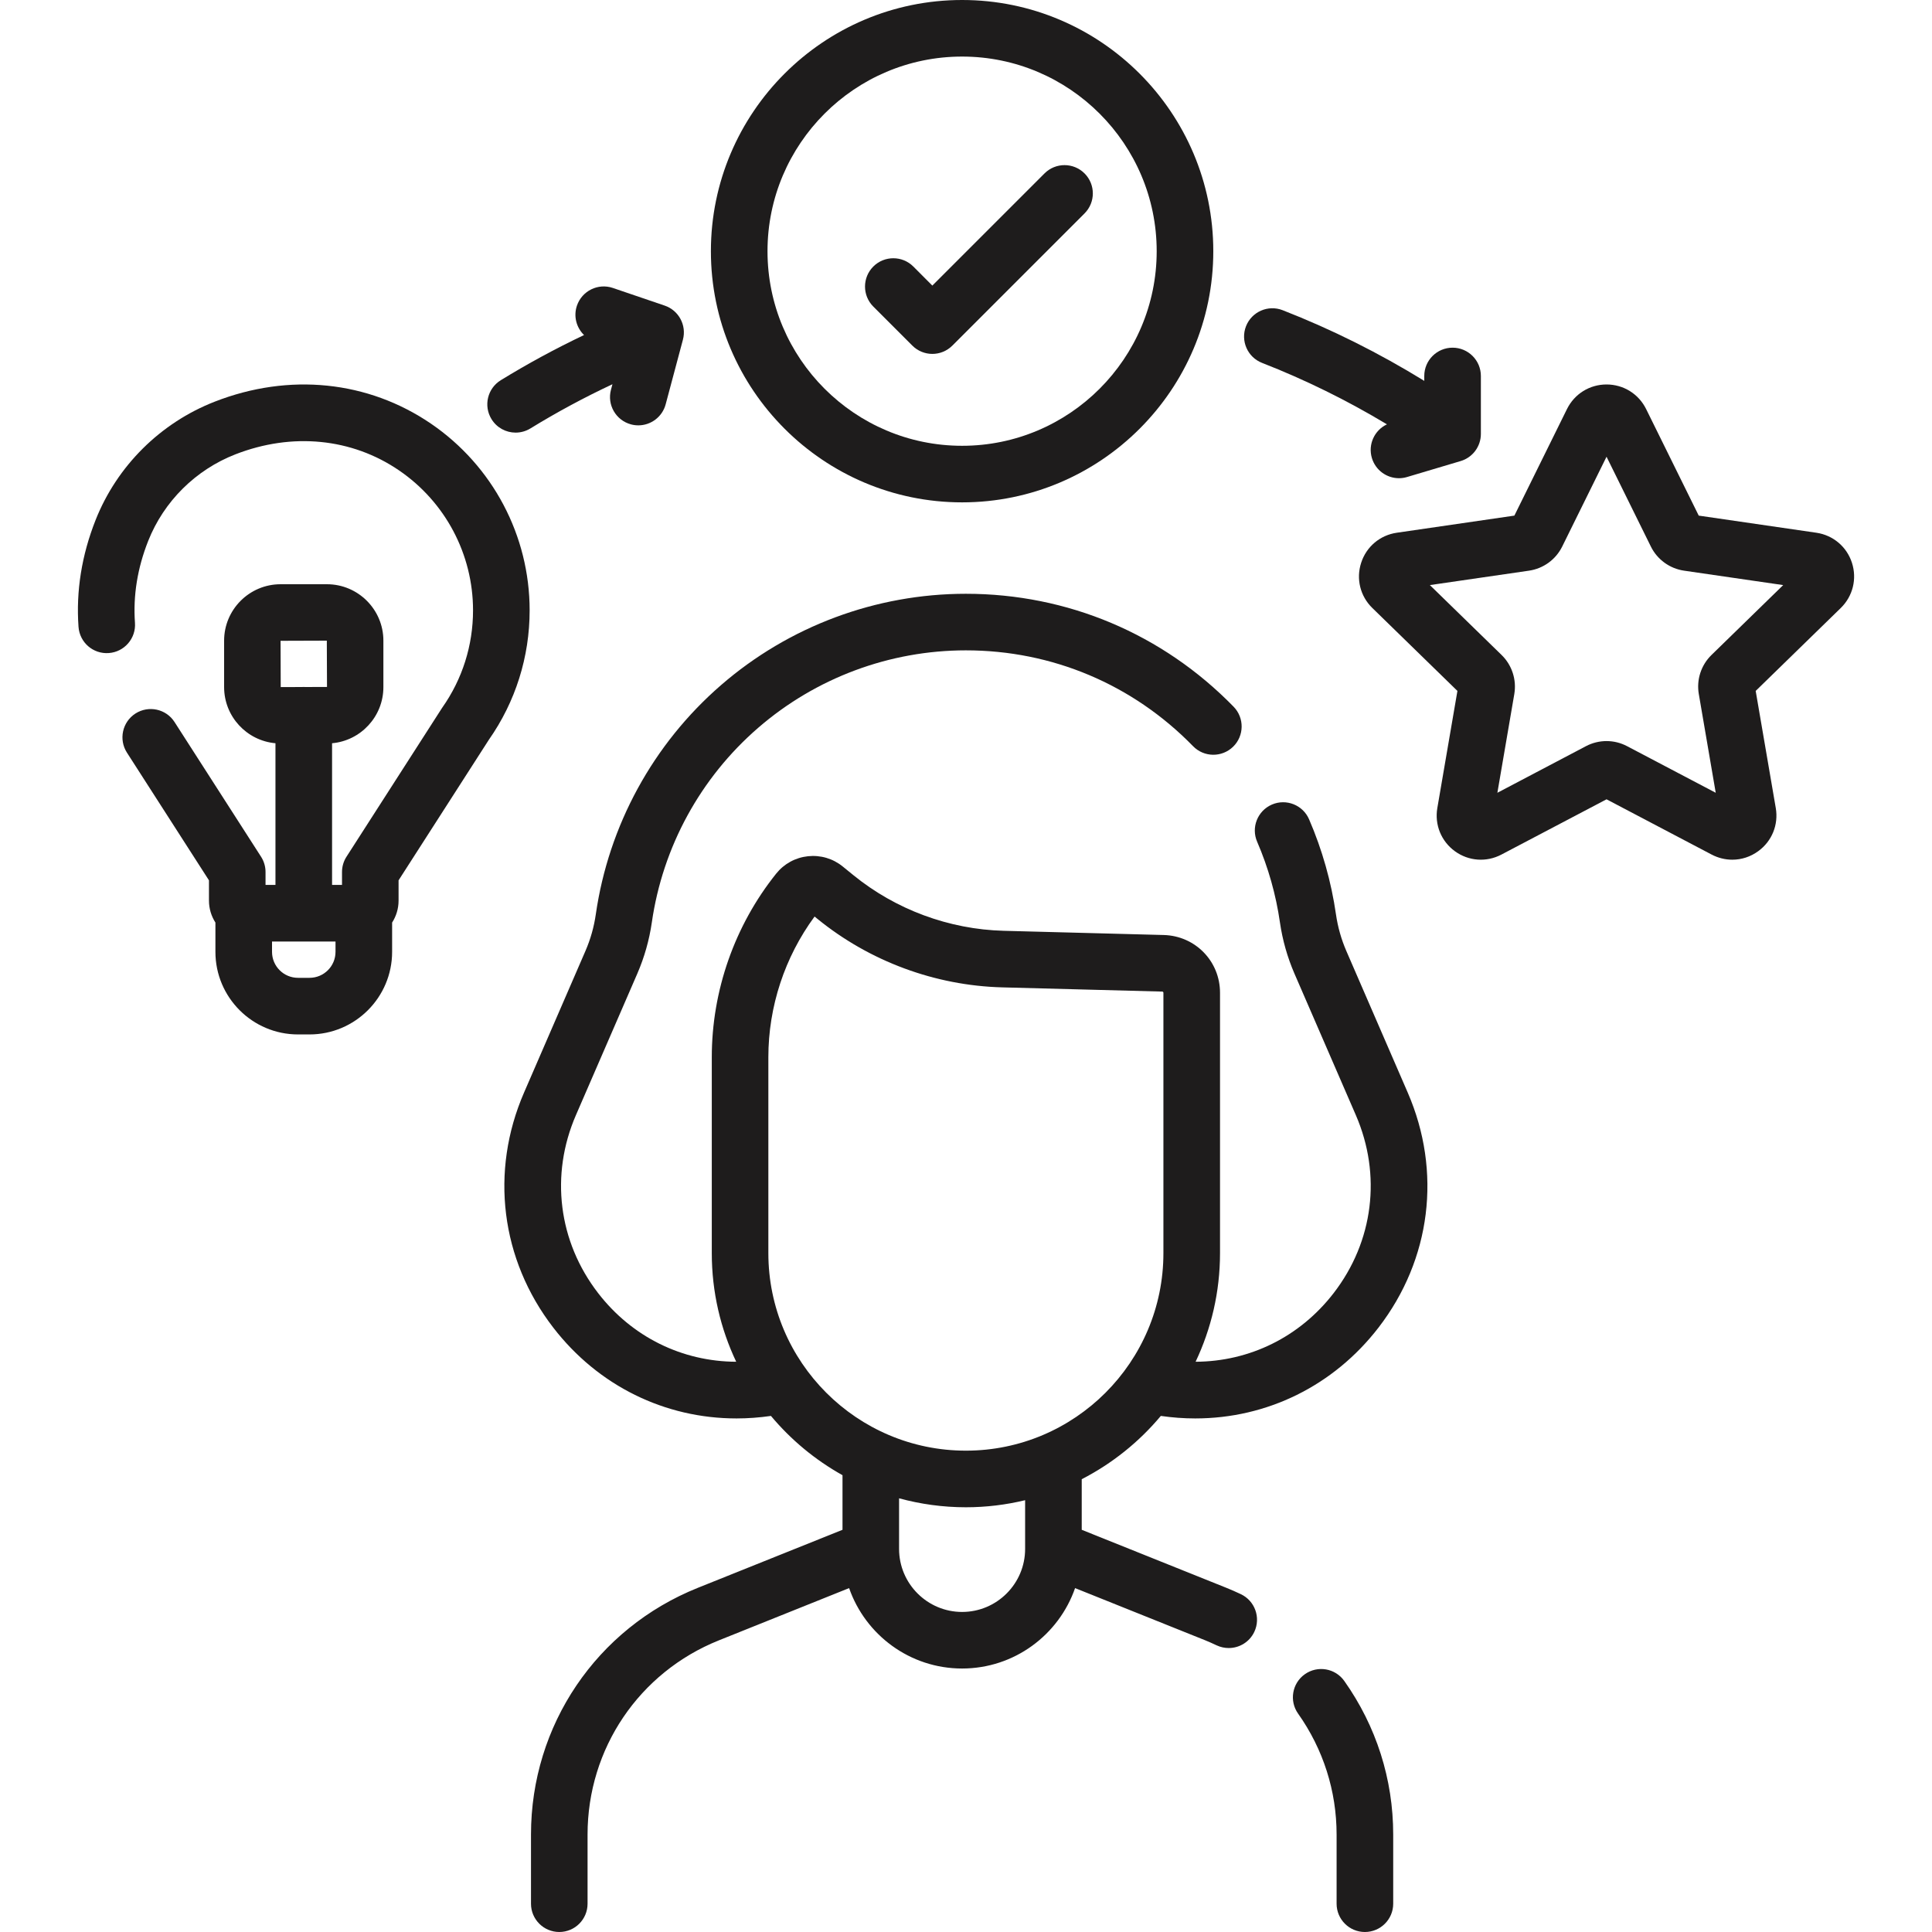 <svg width="50" height="50" viewBox="0 0 50 50" fill="none" xmlns="http://www.w3.org/2000/svg">
<g>
<path d="M34.843 24.611C34.712 24.309 34.622 23.991 34.575 23.665C34.453 22.819 34.219 21.991 33.879 21.204C33.719 20.833 33.288 20.662 32.917 20.822C32.545 20.983 32.374 21.414 32.535 21.785C32.823 22.452 33.022 23.155 33.125 23.874C33.191 24.328 33.317 24.773 33.499 25.194L35.089 28.859C35.76 30.407 35.546 32.129 34.515 33.465C33.637 34.603 32.338 35.236 30.942 35.242C31.346 34.389 31.574 33.436 31.574 32.431V25.693C31.574 24.876 30.934 24.22 30.117 24.198L25.975 24.089C24.562 24.052 23.18 23.54 22.084 22.648L21.811 22.426C21.557 22.219 21.237 22.125 20.911 22.159C20.585 22.194 20.292 22.354 20.087 22.61C19.012 23.953 18.421 25.64 18.421 27.36V32.431C18.421 33.436 18.648 34.389 19.053 35.242C17.656 35.237 16.357 34.603 15.479 33.465C14.448 32.129 14.234 30.407 14.905 28.859L16.495 25.194C16.677 24.773 16.803 24.328 16.869 23.874C17.15 21.919 18.127 20.13 19.62 18.837C21.112 17.544 23.022 16.831 24.997 16.831C27.229 16.831 29.317 17.712 30.877 19.312C31.16 19.602 31.623 19.607 31.913 19.325C32.202 19.043 32.208 18.579 31.926 18.29C30.088 16.405 27.627 15.367 24.997 15.367C22.67 15.367 20.419 16.206 18.661 17.73C16.902 19.254 15.751 21.362 15.419 23.665C15.372 23.991 15.282 24.309 15.151 24.611L13.562 28.276C12.675 30.32 12.958 32.594 14.319 34.359C15.483 35.868 17.208 36.709 19.061 36.709C19.355 36.709 19.653 36.687 19.952 36.644C20.469 37.262 21.096 37.783 21.804 38.178V39.591L18.06 41.093C15.437 42.145 13.742 44.652 13.742 47.478V49.268C13.742 49.672 14.07 50 14.474 50C14.879 50 15.206 49.672 15.206 49.268V47.478C15.206 45.253 16.541 43.28 18.605 42.452L21.975 41.1C22.396 42.31 23.548 43.181 24.899 43.181C26.251 43.181 27.402 42.31 27.823 41.1L31.194 42.452C31.282 42.488 31.376 42.529 31.488 42.582C31.589 42.629 31.695 42.651 31.799 42.651C32.074 42.651 32.337 42.496 32.462 42.231C32.634 41.865 32.477 41.428 32.111 41.256C31.973 41.191 31.854 41.139 31.739 41.093L27.995 39.591V38.282C28.783 37.876 29.479 37.318 30.042 36.644C30.341 36.687 30.639 36.709 30.933 36.709C32.786 36.709 34.511 35.868 35.675 34.359C37.036 32.594 37.319 30.321 36.432 28.276L34.843 24.611ZM26.53 40.086C26.53 40.985 25.799 41.717 24.899 41.717C24 41.717 23.268 40.985 23.268 40.086V38.776C23.82 38.926 24.399 39.008 24.997 39.008C25.525 39.008 26.038 38.944 26.53 38.825V40.086ZM24.997 37.543C22.178 37.543 19.885 35.25 19.885 32.431V27.36C19.885 26.053 20.308 24.77 21.081 23.72L21.16 23.784C22.506 24.879 24.202 25.507 25.936 25.553L30.079 25.662C30.096 25.663 30.109 25.676 30.109 25.693V32.431C30.109 35.25 27.816 37.543 24.997 37.543Z" fill="#1E1C1C"/>
<path d="M33.769 43.329C33.439 43.562 33.361 44.02 33.595 44.349C34.246 45.27 34.591 46.352 34.591 47.478V49.268C34.591 49.672 34.919 50 35.323 50C35.728 50 36.056 49.672 36.056 49.268V47.478C36.056 46.047 35.618 44.673 34.79 43.503C34.556 43.173 34.099 43.095 33.769 43.329Z" fill="#1E1C1C"/>
<path d="M11.156 10.966C9.524 9.852 7.484 9.643 5.557 10.395C4.152 10.943 3.028 12.059 2.474 13.458C2.114 14.368 1.965 15.299 2.032 16.224C2.062 16.628 2.411 16.931 2.816 16.901C3.219 16.872 3.522 16.521 3.493 16.118C3.442 15.414 3.557 14.701 3.836 13.997C4.241 12.976 5.062 12.16 6.09 11.759C7.559 11.186 9.104 11.338 10.329 12.175C11.527 12.994 12.242 14.347 12.242 15.795C12.242 16.704 11.966 17.576 11.444 18.316C11.438 18.324 11.433 18.333 11.427 18.342L8.967 22.172C8.891 22.29 8.851 22.427 8.851 22.568V22.901H8.594V19.235C9.337 19.169 9.922 18.543 9.922 17.782V16.58C9.922 15.775 9.267 15.12 8.462 15.12H7.261C6.455 15.12 5.8 15.775 5.8 16.58V17.782C5.8 18.543 6.385 19.169 7.129 19.235V22.901H6.872V22.568C6.872 22.427 6.832 22.29 6.756 22.172L4.517 18.686C4.299 18.346 3.846 18.248 3.505 18.466C3.165 18.685 3.067 19.138 3.285 19.478L5.408 22.783V23.307C5.408 23.517 5.47 23.712 5.575 23.876V24.634C5.575 25.812 6.533 26.771 7.712 26.771H8.011C9.189 26.771 10.148 25.812 10.148 24.634V23.876C10.253 23.712 10.315 23.517 10.315 23.307V22.783L12.651 19.146C13.341 18.161 13.707 17.002 13.707 15.795C13.707 13.863 12.753 12.058 11.156 10.966ZM8.458 16.58L8.463 17.778L7.9 17.78C7.887 17.779 7.874 17.778 7.861 17.778C7.846 17.778 7.831 17.779 7.816 17.78L7.265 17.782L7.261 16.584L8.458 16.58ZM8.683 24.634C8.683 25.005 8.382 25.306 8.011 25.306H7.712C7.341 25.306 7.04 25.005 7.04 24.634V24.366H8.683V24.634Z" fill="#1E1C1C"/>
<path d="M24.899 13.001C28.484 13.001 31.4 10.085 31.4 6.501C31.4 2.916 28.484 0 24.899 0C21.315 0 18.398 2.916 18.398 6.501C18.398 10.085 21.315 13.001 24.899 13.001ZM24.899 1.464C27.676 1.464 29.935 3.724 29.935 6.501C29.935 9.278 27.676 11.537 24.899 11.537C22.122 11.537 19.863 9.278 19.863 6.501C19.863 3.724 22.122 1.464 24.899 1.464Z" fill="#1E1C1C"/>
<path d="M23.611 8.944C23.754 9.087 23.942 9.159 24.129 9.159C24.317 9.159 24.504 9.087 24.647 8.944L28.068 5.523C28.354 5.237 28.354 4.774 28.068 4.488C27.782 4.202 27.318 4.202 27.032 4.488L24.129 7.391L23.637 6.898C23.351 6.612 22.887 6.612 22.601 6.898C22.315 7.184 22.315 7.648 22.601 7.934L23.611 8.944Z" fill="#1E1C1C"/>
<path d="M47.928 14.564C47.793 14.147 47.439 13.85 47.006 13.787L43.963 13.344L42.602 10.587C42.408 10.194 42.015 9.95 41.577 9.95C41.139 9.95 40.747 10.194 40.553 10.587L39.192 13.344L36.149 13.787C35.715 13.85 35.362 14.147 35.227 14.564C35.091 14.981 35.202 15.429 35.516 15.735L37.718 17.881L37.198 20.912C37.124 21.344 37.298 21.772 37.653 22.03C38.007 22.287 38.468 22.32 38.855 22.117L41.577 20.686L44.299 22.117C44.468 22.205 44.65 22.249 44.832 22.249C45.068 22.249 45.302 22.175 45.502 22.029C45.857 21.772 46.031 21.344 45.957 20.912L45.437 17.881L47.639 15.735C47.952 15.429 48.063 14.981 47.928 14.564ZM44.293 16.951C44.024 17.213 43.901 17.591 43.965 17.962L44.403 20.517L42.109 19.311C41.942 19.223 41.76 19.179 41.577 19.179C41.395 19.179 41.212 19.223 41.046 19.31L38.752 20.517L39.19 17.962C39.253 17.591 39.13 17.213 38.861 16.951L37.005 15.142L39.57 14.769C39.942 14.715 40.264 14.481 40.43 14.144L41.577 11.82L42.724 14.144C42.89 14.481 43.212 14.715 43.584 14.769L46.149 15.142L44.293 16.951Z" fill="#1E1C1C"/>
<path d="M32.663 9.392C33.78 9.828 34.863 10.362 35.894 10.982C35.572 11.133 35.399 11.501 35.504 11.853C35.599 12.171 35.89 12.376 36.205 12.376C36.275 12.376 36.345 12.366 36.415 12.345L37.802 11.932C38.112 11.84 38.325 11.554 38.325 11.23V9.73C38.325 9.326 37.997 8.998 37.593 8.998C37.188 8.998 36.86 9.326 36.86 9.73V9.857C35.695 9.139 34.466 8.524 33.195 8.028C32.818 7.881 32.394 8.067 32.246 8.444C32.1 8.821 32.286 9.245 32.663 9.392Z" fill="#1E1C1C"/>
<path d="M13.344 11.196C13.475 11.196 13.607 11.161 13.727 11.088C14.411 10.668 15.122 10.285 15.85 9.944L15.812 10.086C15.707 10.477 15.939 10.878 16.33 10.983C16.393 11 16.457 11.008 16.52 11.008C16.843 11.008 17.139 10.792 17.227 10.465L17.674 8.791C17.773 8.419 17.567 8.033 17.202 7.909L15.86 7.452C15.478 7.322 15.062 7.527 14.931 7.91C14.837 8.186 14.918 8.48 15.115 8.671C14.377 9.021 13.655 9.413 12.96 9.84C12.616 10.052 12.508 10.502 12.72 10.847C12.858 11.072 13.098 11.196 13.344 11.196Z" fill="#1E1C1C"/>
</g>
</svg>
